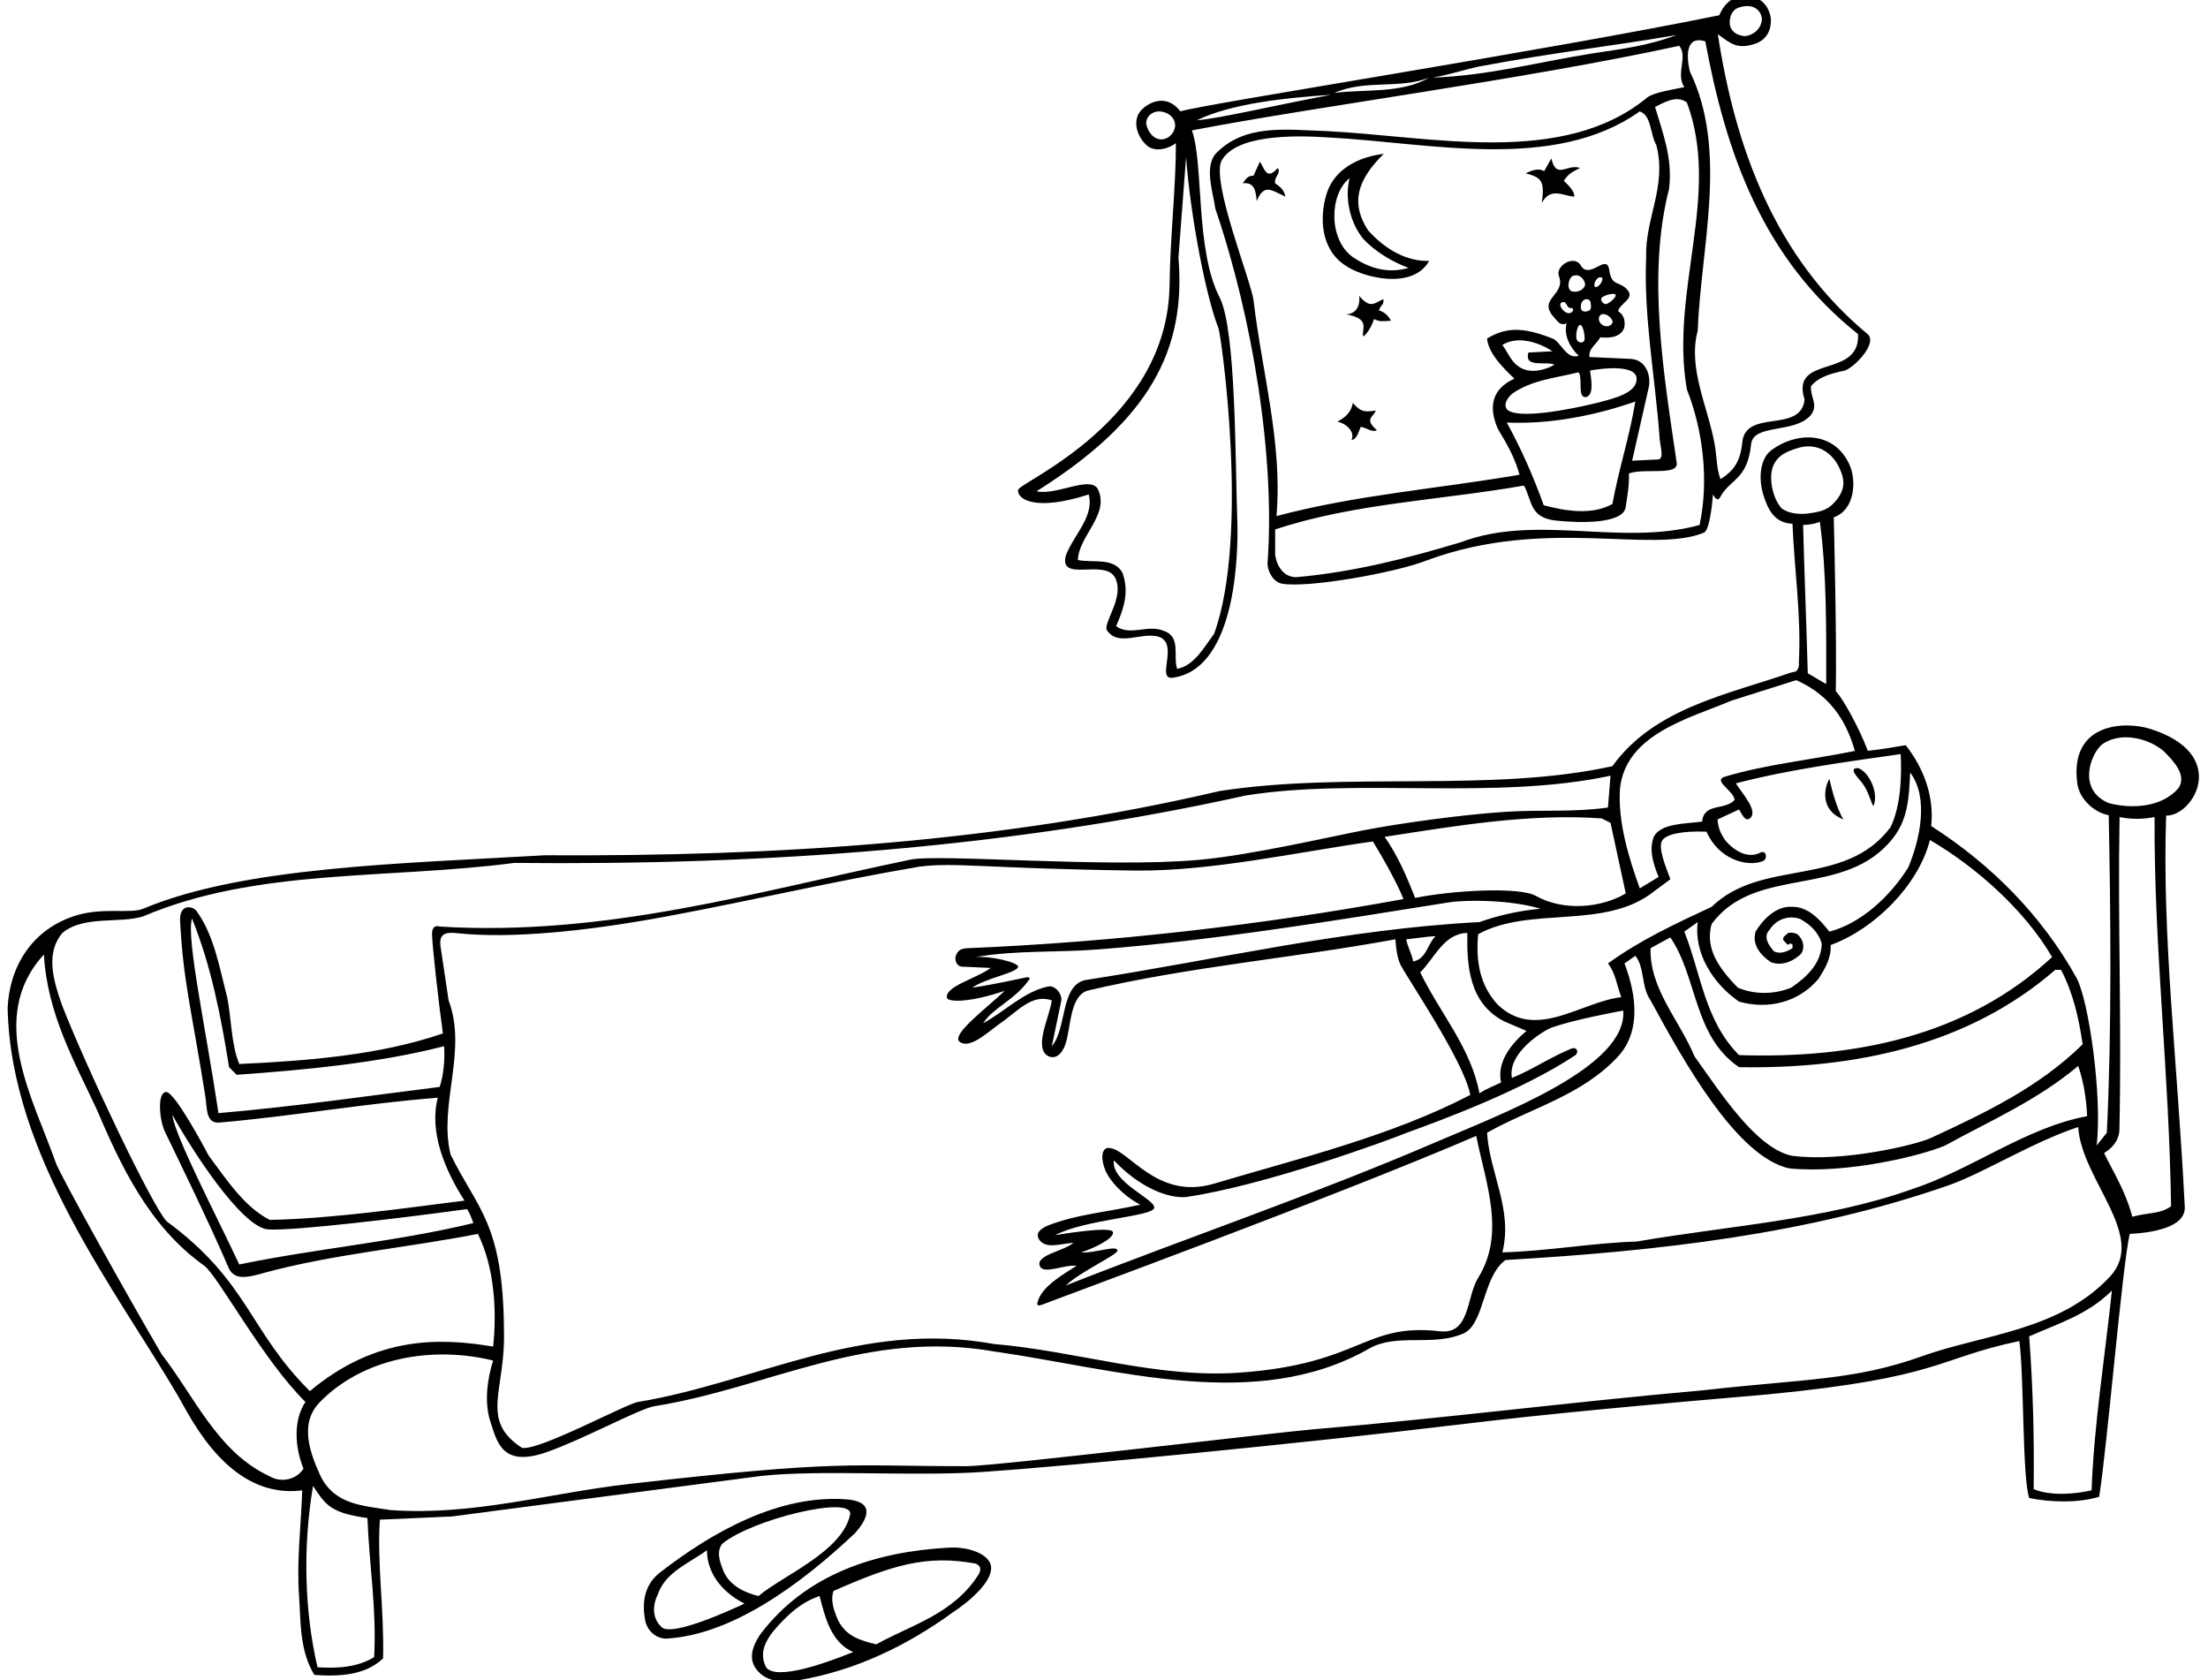 <?xml version="1.0" encoding="UTF-8"?>
<svg xmlns="http://www.w3.org/2000/svg" xmlns:xlink="http://www.w3.org/1999/xlink" width="347pt" height="264pt" viewBox="0 0 347 264" version="1.1">
<g id="surface1">
<path style=" stroke:none;fill-rule:nonzero;fill:rgb(0%,0%,0%);fill-opacity:1;" d="M 171.102 77.699 C 172 81.199 168.699 84.102 167.5 87.301 C 166.391 91.562 173.5 87.801 175.199 90.699 C 176.898 93.801 173.172 98.023 174 99.102 C 175.801 101.602 179.102 99.398 181.898 100 C 185.5 100.898 181.555 106.852 184.301 106.5 C 194.797 105.059 194.477 85.164 194.477 82.863 C 194.105 72.5 194.285 51.965 191.699 46.801 C 187.801 39.301 189.203 25.707 187.312 20.492 C 206.668 16.75 239 12.602 263.898 7.199 C 265.301 8.898 263.301 11.602 264.699 13.699 C 262.699 14.102 259.957 14.523 258.898 15.301 C 245.602 26.301 224.898 21.398 208.5 20.602 C 202.102 20.398 195.602 19.398 191 24.199 C 189.293 26.379 190.602 30.102 191 32.801 C 196.898 50.102 200.426 71.926 199.199 88.5 C 199.145 89.324 199.785 91.246 201.32 91.691 C 205.223 92.523 219.555 89.965 224.398 88 C 242.969 81.199 259.5 87.086 267.801 83.699 C 268.836 83.164 269.199 77.699 269.199 77.699 C 269.594 78.418 270.02 78.844 270.398 78 C 272 75.199 274.609 75.402 275.199 69.801 C 275.547 66.52 282.102 68.199 284.602 65.199 C 285.801 63.602 284.5 62.5 284.602 60.699 C 285.801 59.199 287.801 58.699 289.602 58.301 C 290.91 58.273 295.254 54.008 293.5 52.5 C 278.801 40.301 272.664 22.969 269.965 5.367 C 271.98 6.844 272.988 7.773 275.703 6.922 C 277.742 6.281 278.398 4.602 278.301 2.898 C 277.879 0.172 275.793 -1.027 273.301 -0.5 C 271.594 -0.141 270.699 1.199 270.199 2.398 C 242.199 8.102 189.363 16.309 185.5 17.5 C 183.312 14.602 180.367 16.074 179.199 17.5 C 177.883 19.176 178.801 21.699 180.398 23 C 181.699 23.898 183.602 23.398 184.801 22.5 C 184.801 29.5 183.891 37.301 183.801 44.801 C 183.535 66.164 160.312 75.695 159.996 76.977 C 159.805 78.32 162.426 80.496 171.102 77.699 Z M 272.914 1.336 C 274.578 0.582 276.559 0.867 276.898 2.898 C 276.867 4.594 275.434 5.578 274.23 5.68 C 273.145 5.602 272.199 5.102 271.898 4.102 C 271.699 3.102 271.98 1.879 272.914 1.336 Z M 197 47.199 C 196.648 44.227 190.254 28.426 192 25.199 C 194.285 21.262 202.801 21.199 208.801 21.602 C 224.5 22.398 244.199 27.102 257.699 17.5 C 259.602 18.199 259.301 21.102 260.301 22.801 C 262 29.301 258.5 34.301 258.699 40.5 C 258.301 49.699 260.102 59.199 260.801 68.602 C 260.801 69.801 261.648 72.086 260.602 72.199 L 256.5 72.398 L 259.102 60.898 C 259.48 59.254 258.844 56.578 256.301 56.398 L 249.801 56.102 C 249.602 54.801 250.898 54.102 251.5 53 C 253.102 53.199 254.938 52.926 255.301 51.301 C 255.398 50.301 255.199 49.5 254.301 48.898 C 254.5 47.699 256.941 46.977 255.801 45.602 C 254.512 44.043 253.277 45.148 252.898 42.398 C 252.473 39.621 249.699 44.301 248.301 41.5 C 247.074 40.09 244.398 41.918 245 43.398 C 246.102 46.301 241.801 46.898 244 49.602 C 244.695 50.332 245.102 51.301 246.199 50.801 C 245.699 52.699 246.801 54.699 248.102 55.898 C 246.199 56.602 245.289 53.688 244 53.199 C 239.297 51.352 236.699 51.398 233.699 53.199 C 233.898 55.5 236.199 57.801 238 59.5 C 234.5 61.102 233.859 63.844 235.398 67.398 C 236.801 69.699 238.102 72 238.801 74.602 C 226 76.801 212.898 77.801 200.602 81.102 C 201.602 69.801 198.328 58.484 197 47.199 Z M 244.301 57.301 C 242.801 58.199 240.602 58.699 239 57.801 C 237.5 57 237 55.398 236.102 54.199 C 238.602 52.699 241.801 53.801 244 55.199 L 240.199 55.398 C 239.5 57.898 242.898 56.699 244.301 57.301 Z M 248.102 58.5 C 248.801 59.699 247.797 62.57 249.301 62.398 C 250.348 62.016 250.219 60.402 249.879 58.234 C 251.961 57.809 257.188 57.301 257.199 59.5 C 257.273 61.762 253.66 62.613 251 63.301 C 246.602 64.398 238.277 65.969 236.801 64.301 C 236.301 63.5 236.789 62.695 237.602 61.898 C 240.699 59.699 244.5 59.398 248.102 58.5 Z M 247.102 45.801 C 246.184 45.613 246.398 43.898 247.102 43.398 C 248.398 42.801 249.199 44.297 249.102 44.801 C 248.945 45.488 248 46 247.102 45.801 Z M 246.699 49.199 C 245.871 49.414 244.648 47.77 245.5 47.5 C 246.352 47.23 246.102 48.5 246.898 48.398 C 247.328 48.336 247.414 49.016 246.699 49.199 Z M 250 47.699 C 250.02 48.211 250.176 48.719 249.5 48.898 C 248.945 49.059 248.391 48.93 248.434 48.164 C 248.477 46.762 249.965 46.676 250 47.699 Z M 248.348 51.055 C 248.859 51.098 249.156 53.18 248.988 53.52 C 248.816 53.859 248.27 53.969 247.883 53.52 C 247.492 53.07 247.84 51.012 248.348 51.055 Z M 257 63.102 C 256.102 68.602 254.398 73.699 253.398 79.199 C 250.199 81 246 80.301 242.602 79.398 C 241 74.898 239.102 70.602 236.801 66.398 C 243.602 66.699 250.699 65.301 257 63.102 Z M 252.258 47.781 C 251.836 47.656 251.621 47.23 251.621 46.977 C 251.621 46.508 253.672 45.922 253.898 46.301 C 254.129 46.676 252.684 47.91 252.258 47.781 Z M 251.898 51.102 C 251.027 50.586 251.141 49.617 251.699 49.398 C 252.258 49.184 253.152 49.738 253.398 50.398 C 253.617 50.883 252.773 51.613 251.898 51.102 Z M 250.699 45.102 C 250.262 44.809 250.941 43.32 251.699 43.602 C 252.176 43.871 251.238 45.273 250.699 45.102 Z M 268 6.5 C 271.199 23.801 276.898 40.5 292 52.5 C 292.398 59.602 281.301 55.602 283.602 62.801 C 283 68.199 274.227 64.141 273.801 69.602 C 273.465 72.684 272.398 74 270.398 75.301 C 269.801 73.898 269.801 71.801 269.5 70 C 268.5 64.102 265.199 57.898 266.801 52 C 267.301 38.801 271.602 23.699 265.602 11.301 C 265.387 10.566 264.199 5.301 268 6.5 Z M 265.102 61.199 C 267.602 67.5 268.602 75.398 267.102 82.5 C 254.699 85.898 241.5 80.699 229.602 85.199 C 221.301 87.699 212.801 89.898 203.699 90.699 C 201.699 90.699 200.602 88.898 200.398 87.102 L 200.398 83.199 C 212.699 79.102 226.398 78.602 239.5 76.301 C 240.785 78.59 240.316 81.352 244.5 81.801 C 248.301 82.207 255.234 82.371 255.5 79.602 C 255.785 77.57 256.039 76.465 256 74.398 C 258.398 73.5 263.859 74.852 263.5 72.699 C 261.5 59 258.801 43.301 262.301 29.699 C 262.898 24.801 261.301 20.898 260.102 16.801 C 261.586 16.074 263.5 14.898 265.102 16.102 C 270.5 30.602 262.398 45.699 265.102 61.199 Z M 232.266 10.488 C 244.598 8.16 253.102 7.301 263.5 5.5 C 258.621 7.312 254.684 7.695 250.262 8.395 C 241.711 9.746 233.898 11.898 225.102 12.199 C 227.602 11.801 230.094 10.953 232.266 10.488 Z M 224.602 12.199 C 220.238 14.754 214.422 13.98 209.699 14.602 C 214.652 12.43 219.93 14.059 224.602 12.199 Z M 209.199 14.898 C 200.301 16.539 191.691 18.633 188.102 18.898 C 193.398 16.309 201.855 15.375 209.199 14.898 Z M 182.691 21.891 C 181.297 22.047 180.289 20.574 180.133 19.41 C 180.133 18.246 181.062 17.547 182.102 17.5 C 183.301 17.5 184.477 18.246 184.633 19.332 C 184.887 20.195 184.141 21.73 182.691 21.891 Z M 185.199 40.5 L 186.398 24.699 C 187.102 34.102 189.551 46.723 191.5 51.602 C 191.914 52.734 196.398 84.301 190.801 99.602 C 189.301 101.602 187.699 104.602 185 105.102 C 184.301 103.102 185.699 100 182.801 99.102 C 180.398 98.102 177.602 100 175.398 98.398 C 176.602 95.699 177.5 93 176.398 90 C 175.027 87.531 171.801 88.5 169.398 88 C 169.5 84.199 174.516 80.781 172.5 76.801 C 171.254 74.738 166 77.898 162.898 77.199 C 180.785 65.973 186.398 54.898 185.199 40.5 "/>
<path style=" stroke:none;fill-rule:nonzero;fill:rgb(0%,0%,0%);fill-opacity:1;" d="M 242.301 31.898 C 243.648 29.34 245.699 30.801 247.398 30.898 C 247.5 30 246.359 29.008 245.762 28.406 C 246.535 27.32 246.844 27.141 248.32 26.391 C 246.227 25.691 244.602 28.301 243.801 24.898 L 242.668 26.906 C 241.938 26.391 240.797 26.703 239.789 27.246 C 242.191 27.863 242.812 28.406 242.301 31.898 "/>
<path style=" stroke:none;fill-rule:nonzero;fill:rgb(0%,0%,0%);fill-opacity:1;" d="M 211.398 41.699 C 213.898 43.5 221.93 45.73 224.602 41 C 221 41.102 217.633 39.133 215 36.199 C 212.281 32.008 213.172 28.402 217.469 24.164 C 212.145 24.855 209.398 27.527 208.5 30.398 C 207.293 34.254 207.602 39.199 211.398 41.699 Z M 212.102 28 C 211.312 30.98 212.102 35 214.301 37.602 C 216.102 39.5 218.715 41.129 221.375 42.098 C 217.715 43.152 214.73 41.852 212.531 40.352 C 208.73 37.551 208.93 30.43 212.102 28 "/>
<path style=" stroke:none;fill-rule:nonzero;fill:rgb(0%,0%,0%);fill-opacity:1;" d="M 132.898 235.602 C 122.594 234.875 112.199 240.5 103.602 247.199 C 101.629 248.797 100.738 251.242 101.402 254.664 C 101.684 256.094 102.891 257.41 104.602 257.5 C 114.918 256.965 125.699 249.102 134.398 240.898 C 136.078 238.996 137.938 235.953 132.898 235.602 Z M 104.102 255.801 C 102.348 254.305 102.602 252.102 103.398 250.5 C 104.602 247 108.398 245.602 111.102 243.602 C 111.102 247 113.234 250.074 116.996 251.992 C 113.977 253.414 105.934 256.965 104.102 255.801 Z M 133.602 238 C 132.367 243.824 123.086 247.535 119.199 250.801 C 117.102 250.301 114.699 249.199 113.699 246.898 C 113.199 245.602 112.5 243.898 113.5 242.602 C 118 238.801 134.148 234.84 133.602 238 "/>
<path style=" stroke:none;fill-rule:nonzero;fill:rgb(0%,0%,0%);fill-opacity:1;" d="M 200.398 28.801 C 200.199 27.801 201.391 27.168 200.801 26.398 C 199.062 28.406 198.75 26.547 198 25.398 L 197 27.602 C 196.191 27.633 195.957 27.863 195.301 28.801 C 197.102 28.602 197.355 29.883 197.5 31.602 C 198.672 28.719 199.914 29.961 202 30.898 C 201.801 29.801 201.156 29.34 200.398 28.801 "/>
<path style=" stroke:none;fill-rule:nonzero;fill:rgb(0%,0%,0%);fill-opacity:1;" d="M 216.199 64.5 C 214.113 64.914 213.559 64.387 212.602 63.301 C 212.34 65.023 211.008 65.828 210.176 66.246 C 211.84 66.66 212.934 67.988 212.398 69.102 C 213.086 69.156 213.445 68.129 213.836 67.078 C 214.805 67.215 215.602 68 216.398 67.602 C 214.277 65.773 215.914 65.551 216.199 64.5 "/>
<path style=" stroke:none;fill-rule:nonzero;fill:rgb(0%,0%,0%);fill-opacity:1;" d="M 216.707 48.77 C 217.059 47.793 217.539 47.906 217.398 47 C 215.898 47.699 215.348 48.527 213.602 46.5 C 213.602 46.5 214.059 49.184 211.605 49.41 C 215.492 50.113 213.91 51.727 214.246 52.895 C 215.383 52 215.941 50.129 215.941 50.129 C 216.836 50.609 217.332 50.48 218.602 50.398 C 218.363 49.984 217.875 49.121 216.707 48.77 "/>
<path style=" stroke:none;fill-rule:nonzero;fill:rgb(0%,0%,0%);fill-opacity:1;" d="M 149.176 243.195 C 137.664 243.816 126.699 247.301 119.5 256.801 C 117.961 259.117 117.5 261.199 119.5 263 C 121.102 264.398 123.457 264.391 125.699 264 C 134.402 262.484 142.398 258.699 149.699 253.398 C 152.301 251.699 156.387 248.277 155.684 245.828 C 155.09 244.047 152.012 243.039 149.176 243.195 Z M 120.398 262 C 118.898 259.102 121.16 256.594 123.102 254.602 C 124.879 252.773 126.699 251.5 128.801 250.801 C 129.602 253.801 130.5 258.102 134.102 259.602 C 130.102 261.199 122.043 264.191 120.398 262 Z M 153.801 247.398 C 149.898 253.602 143.301 255.301 137.699 258.398 C 134.891 257.707 132.961 257.039 131.699 254.602 C 130.957 252.883 130.5 251.301 131 250 C 140.312 245.902 145.602 244.301 153.301 245.699 C 154.102 246 154.27 246.57 153.801 247.398 "/>
<path style=" stroke:none;fill-rule:nonzero;fill:rgb(0%,0%,0%);fill-opacity:1;" d="M 337.848 114.516 C 333.922 113.293 325.234 113.559 326.449 123.051 C 326.789 125.73 329.328 127.75 331.398 128.102 C 331.699 143.398 331.898 161.398 331.102 178 L 329.5 180 C 330.414 172.309 328.258 157.086 326.301 153.602 C 320.898 143.898 313 135.898 303.5 129.801 C 304 125.102 302.301 120.699 299.5 117.102 C 297.164 117.508 295.441 117.777 293.539 117.98 C 292.203 114.438 289.605 109.711 288.504 108.609 C 288.66 100.895 288.266 84.598 288.188 81.289 C 291.414 80.211 291.887 75.621 290.602 72.898 C 288.09 67.594 282.102 67.898 278.301 70.801 C 276.527 72.215 276.379 75.336 277.102 77.699 C 277.84 80.117 278.898 82.199 281.699 82.301 C 282 89.602 283.102 96.898 282.699 104.102 C 282.801 104.801 282.5 105.699 281.699 105.602 C 271.699 109.102 260 111.199 253.398 120.398 C 234.301 124.602 211.801 121.199 191.699 124.301 C 157.398 132.301 122.5 134.602 85.602 134.398 C 63.398 135.699 38.25 136.164 22.5 142.801 C 20.332 143.664 15.988 142.469 11.5 144 C 5.324 146.105 1.539 151.449 1.199 158.398 C 1.699 181.801 18.316 202.836 28.043 219.469 C 30.125 223.105 36.137 235.656 47.5 234.199 C 47.301 240 46.605 245.066 47 250.801 C 47.277 254.812 47.055 259.344 49.398 263.199 C 53.5 263.5 57.5 263.199 60.199 260.602 C 60.398 252.898 59.23 245.754 59.699 238.801 L 71 238.301 L 119.52 231.945 C 129.023 230.902 143.461 232.047 154.5 231.301 C 167.555 230.418 204.449 226.852 228.898 223.898 C 244.422 222.027 258.879 220.758 277.906 219.109 C 305.301 216.445 304.352 213.438 317.352 210.738 C 318.109 216.445 317.801 232.102 318.898 235.398 C 322.301 236.102 326.699 236.199 329.898 235.199 C 331.199 227 333.5 199.102 334.699 193.898 C 337.895 193.742 343.477 192.98 343.352 189.684 C 342.211 166.852 339.754 147.262 340.422 128.164 C 344.727 128.266 350.562 118.473 337.848 114.516 Z M 233.699 178 C 240.398 174.199 248.648 172.156 254.301 166 C 259.062 160.812 255.812 152.875 255.301 151.398 L 257 150.199 C 258.5 152 257.898 155.102 259.398 157.199 C 264.602 166.801 272.957 181.82 281.199 183.602 C 290.301 184.5 302.129 181.566 305.699 180 C 312.801 176.102 320.199 172.898 326.602 167.5 C 327.398 169.801 327.898 172.602 328 175.398 C 318.301 177.199 309.898 183.801 300.398 186.898 C 286.898 191.699 271.699 192.602 257.199 195.102 C 250.301 195.301 243.301 196.602 236.102 196.801 C 237.801 190.102 234.102 184.398 233.699 178 Z M 79.199 209 C 79.082 192.168 75 190 70.801 181.398 C 68.898 173.5 73.5 165.199 70.5 157.199 C 70.5 157.199 69.41 149.887 69.25 148.832 C 68.918 146.664 70 146.414 72.082 146.664 C 80.168 147.5 91.832 146.414 104.801 144 C 118.957 141.359 130.348 138.598 144.449 136.195 C 150.066 135.457 154.82 136.48 178.301 136.801 C 190.301 136.961 204.258 133.828 215.758 132.23 C 219.457 138.289 220.562 141.281 220.562 141.281 C 198.16 145.383 174.898 148.047 152.102 149 C 150.871 149.051 150.555 149.398 150.199 150.199 C 150 151 150.41 151.891 151.199 151.898 L 155.699 152.102 C 153.398 153.801 148.469 154.992 148.816 156.816 C 149.004 157.449 152.234 157.629 157.898 155.699 C 155.199 158.301 149.742 162.324 150.699 163.602 C 152.176 165.047 155.074 162.352 156.898 161.02 C 159.941 158.961 162.102 156.102 165.301 157.199 C 164.898 160 162.348 164.73 164.801 166 C 166.301 166.602 167.188 164.961 167.5 163.898 C 168.32 161.105 168.172 156.703 170.801 155.699 C 186.801 151.898 203 150.602 219.301 147.602 C 219.301 147.602 219.375 149.863 220 151.398 C 220.625 152.938 230.125 166.75 231.062 172.062 C 218.562 178.562 204.258 181.984 190.801 186 C 181.488 188.777 177.102 180 174 180.398 C 172.75 180.75 173.25 183.188 174 184.5 C 175.176 186.559 177.398 188.398 179.199 189.301 C 174.5 190.398 169 190.801 164.398 192.699 C 163.625 193.125 162.801 193.602 163.199 194.602 C 164.188 196.438 166.699 195.398 168.699 195.301 C 167.199 196.602 162.812 197.188 163.398 198.898 C 163.938 200.375 167.102 198.699 169.199 198.898 C 167 200.301 163.984 202.066 163.199 204.199 C 163.086 204.668 162.535 205.551 164.102 204.898 C 165.664 204.25 209.699 188.102 232 178.5 C 233.5 186 236.648 193.793 232.301 200.801 C 230.414 203.832 231.07 209.746 226.301 209.199 C 214.336 207.832 214 214.332 194.801 215.699 C 181.797 216.625 169.199 212.301 156.199 211.199 C 135.301 207.398 118.898 217.199 100.301 220.301 C 98.582 220.5 84.418 228.168 82 227.5 C 75.301 223.102 79.5 218.5 79.199 209 Z M 74.398 192.199 C 62.398 195.102 49.699 196.199 37.602 198.699 C 34.102 191.199 27.332 178.25 27.102 175.199 C 29.918 180.332 37.984 192.984 42.199 193.199 C 46.418 193.418 63.199 191.398 73.398 190 C 73.898 190.699 74.102 191.5 74.398 192.199 Z M 69.102 170.801 C 57.898 172.199 46.133 173.918 34.332 174.918 C 32.332 161.5 29.25 147.414 30.168 144.332 C 33.168 151.734 34.699 159.602 36 167.699 L 37.199 168.898 C 48.301 168.102 59.699 167 69.801 164.398 C 69.918 166.5 69.75 168.75 69.102 170.801 Z M 236.398 160.5 L 239.898 162 C 237.5 164 235.199 166.898 235.898 170.102 C 234.699 170.699 233.75 171 232.5 171.801 C 231.199 164.699 226.301 159.199 223.199 152.801 C 225.5 150.5 226.898 146.699 230.602 146.602 C 230.5 151.801 230.898 157.699 236.398 160.5 Z M 169.898 196.801 C 171.801 196.199 175.188 194.613 174.898 193.602 C 174.629 192.574 165.801 194.102 165.801 194.102 C 170.5 191.602 181.25 191.168 181.398 189.801 C 181.59 188.434 174.566 185.781 175.051 182.34 C 179.125 186.625 183.52 188.332 186.398 188.102 C 198.801 186.301 218.25 179.168 221.086 178 C 227.086 175.832 239.5 171.199 247.602 165.801 C 248.25 165.125 247.625 164.438 246.898 164.801 C 243.699 166.102 240.801 168.102 237.602 169.398 C 236.898 165.5 242.375 162.062 243.801 161.5 C 247.398 160.199 254.199 158.977 255.102 158.801 C 255.75 167.688 236.062 175 225.602 179.5 C 206.457 187.734 186.801 194.398 167.5 202 C 169.801 199.801 175.836 197.082 175.602 196.5 C 175.586 195.582 171.898 197 169.898 196.801 Z M 222.086 151.086 C 221.883 149.883 221.199 148.801 221 147.602 C 222.836 147.414 224 147.199 225.602 147.102 C 224.301 148.398 224.184 150.684 222.086 151.086 Z M 170.602 154 C 166.609 154.816 167.699 161.602 165.301 164.398 L 166.801 157.199 C 166.898 156.102 165.797 154.848 164.801 155 C 160.898 155.801 158 158.898 154.5 160.801 C 156.102 158.301 159.344 157.27 161.699 154 C 161.887 153.773 161.887 153.457 161.199 153.602 C 160.039 153.844 155.699 154.801 152.801 155.199 C 154.898 153.699 160 152.836 160 151.898 C 160 151.25 155.801 150.199 153.301 150.398 C 159.5 149.301 166.102 149.699 172.5 149.199 C 190.801 147.801 210.102 144.602 227.699 141.801 C 230.48 141.359 237.5 141.398 242.102 142.801 C 238.801 143.102 235.602 143.801 232.5 144.898 C 211.301 146 191.398 150.801 170.602 154 Z M 323.898 152.398 C 325.801 156 326.699 160 327.301 164.102 C 320.398 170.898 311.898 174.898 303.5 178.801 C 301.113 179.918 289.398 182.699 281.5 181.602 C 275.875 180.297 270.398 171.699 266.301 166 C 264 160.398 259.199 155.398 259.398 149 L 262.5 147.301 C 266.801 153.602 266.102 162.801 273.301 167.699 C 291.5 168 309.301 164.301 323 152.398 Z M 322.5 150.398 C 309.102 162.801 291.5 166.398 273.301 165.801 C 267.898 160.398 267.301 152.898 264.699 146.398 L 266.801 144.898 C 266.199 149.699 269.102 154.5 273.301 157.398 C 277.898 158.699 282.699 157.5 285.801 153.801 C 286.801 152.199 287.801 150.602 287.699 148.5 C 294.602 146 301.5 139.102 303.301 132 C 310.5 136.199 318.199 143 322.5 150.398 Z M 300.199 121.398 C 303.199 125.398 301.699 132 299.898 136.301 C 297.102 140.801 292.5 145.102 287.5 146.398 C 286 144.5 284.199 142.5 281.699 142.5 C 279.199 142.301 277.102 144.398 275.898 146.398 C 275.301 148.5 276.699 150.102 278.301 151.199 C 279.898 151.801 281.5 151.199 282.699 150.199 C 283.602 149.602 283.602 148.102 282.898 147.301 C 282.5 146.602 281.801 146.5 281 146.602 C 280.699 147 280 147.199 280.301 147.801 L 281 148.5 C 281.102 148.398 281.199 148.199 281.5 148.301 C 281.801 148.398 281.699 148.699 281.699 149 C 280.898 149.5 279.801 150 278.801 149.5 C 278 148.602 277 147.199 278.102 146.102 C 279.199 144.398 281.102 143.801 282.898 144.398 C 284.5 145.301 285.801 146.5 286.301 148.301 C 286.199 151.398 284 153.5 281.5 155.199 C 278.801 156.301 275.699 156.301 273.102 155.199 C 270.602 152.602 267.801 149.301 269 145.199 C 275.898 135.801 289.973 141.328 297.5 131.699 C 299.918 128.605 300 125.199 300.199 121.398 Z M 298.699 118.5 C 298.898 122.102 298.699 126.699 297.102 130 C 289.898 139.602 276.898 134.801 269 142.5 C 263.398 145.102 257.801 147.699 252.699 151.398 C 253.898 152.898 254.102 154.898 254.801 156.699 C 248.5 157.398 241.398 163.602 235.398 157.898 C 232.602 154.898 231.898 151.102 232.301 146.801 C 240.5 142.301 252.199 146.199 259.898 140.102 L 262.512 138.164 C 261.801 136.211 260.496 133.234 261.242 132.039 C 261.914 131.066 264.457 130.543 268.191 130.691 C 270.062 135.027 274.566 136.32 277.102 135.301 C 277.898 134.801 277.48 133.566 276.695 133.961 C 274.594 135.062 272.418 133.559 271.184 132.113 C 270.293 130.805 270.062 130.172 269.922 128.766 L 273.301 127.199 C 273.781 127.977 274.254 129.156 275 128.602 C 276.379 127.504 273.898 124.801 272.801 123.102 C 281.199 120.898 290.301 119.699 298.699 118.5 Z M 280 79.898 C 278.5 78.199 277.988 75.098 278.602 73.398 C 279.332 71.363 281.199 70.801 282.898 70.301 C 285.746 69.621 288.008 71.195 289.102 73.602 C 289.785 75.105 290.082 76.465 288.898 78.199 C 287.363 80.332 286.004 80.414 283.965 80.715 C 282.562 80.812 281.16 80.715 280 79.898 Z M 287 107.5 L 284.102 105.801 C 283.867 97.223 283.57 90.371 283.367 82.496 C 284.25 82.461 285 82.375 286 82 C 287.102 90.199 287 98.898 287 107.5 Z M 254.602 123.801 C 255.602 115.301 265.5 112.898 272.102 110.102 L 282.281 106.879 C 288.426 109.555 290.5 114.5 291.5 118 C 284.699 119.398 277.5 120.102 270.898 122.102 C 269.293 122.781 272.5 124.301 272.602 125.699 C 271.102 127.398 267.801 126.102 267.5 129.102 C 264.965 129.473 261.035 129.312 259.898 131.5 C 259.262 133.242 259.516 135.02 260.656 137.809 L 257.699 139.602 C 256 134.898 254.199 129.102 254.602 123.801 Z M 255.5 140.398 C 251.602 142.699 245.699 143.199 241.398 140.801 C 238.902 139.312 228.301 139.898 222.398 141.102 C 221.102 137.801 219.699 134.5 217.602 131.5 C 228.699 129.801 240.199 127.801 251.699 128.602 L 253.102 129.301 Z M 9.801 146.602 C 13.199 143.801 18.832 145.164 22.5 144 C 40.301 136.398 61 138.199 80.801 135.602 C 120.5 136 158.801 133.199 195.801 125 C 213.301 122.199 234.898 125.801 253.102 121.898 L 252.699 126.898 C 247 127.688 242.254 127.191 236.387 127.586 C 229.301 128.055 219.789 129.422 214.578 130.418 C 209.223 131.441 196.707 134.355 188.602 135.102 C 173.766 136.465 147.48 134.105 143 135.102 C 118.898 140.102 95.199 147.199 69.102 145.602 C 69.102 145.602 67.883 145.102 67.898 146.801 C 67.918 148.5 68.898 157.301 69.602 162.398 C 59.699 165.801 48.398 166.699 37.602 167.199 C 36.301 164 36.398 160.199 35.699 156.699 C 34.5 152.102 33.633 146.883 30.832 143.082 C 29.965 142.215 28.168 142.25 28.301 144.699 C 28.801 154.301 30.082 158.5 32.25 172.168 C 32.582 174.168 32.301 176.602 34.5 176.398 C 46.102 175.398 57.199 173.398 68.801 172.5 C 67.398 177.898 69.949 183.934 73 188.668 C 64.383 189.734 52.5 191.5 42.398 191.699 C 38.301 189.602 35.5 185.199 32.801 181.602 C 32.801 181.602 27.535 171.535 26.102 171.602 C 24.668 171.668 25.051 176.016 25.898 177.801 C 26.75 179.582 32.898 192.102 36 199.398 C 36.918 201.082 38.668 200.832 41.199 200.102 C 52.102 197.102 63.801 196.102 75.102 193.898 C 77.699 199.102 78.102 206 77.5 211.602 C 69.102 210.199 59.082 209.918 48.699 218.602 C 39.102 209.102 39.109 201.426 26.188 191.918 C 23.988 189.652 13.898 168.5 9.801 158.102 C 8.082 153.332 7.332 149.582 9.801 146.602 Z M 47.699 230.801 C 46.5 232.602 44.102 233 42.398 232 C 34.199 228.199 30.602 219.5 25.398 212.801 C 19.602 202.898 9.555 184.793 8.801 182.801 C 5.301 172.801 -2.199 159.898 6.898 150 C 7.418 159.332 11.816 167.051 15.168 174.25 C 18.965 183.148 23.398 192.699 32.102 198.898 C 34.133 200.309 41.301 213.699 48 220.301 C 46 223.301 46.398 227.602 47.699 230.801 Z M 58.801 260.398 C 56.199 262 53.102 262.199 49.898 262 C 47.801 253 47.602 242.898 49.199 233.5 C 51.211 236.547 51.953 237.734 57.746 238.551 C 58.047 246.352 59.199 252.602 58.801 260.398 Z M 328.699 234.199 C 326 234.801 322.199 235.102 319.602 234 C 319.699 225.801 319.5 218.102 318.898 210 C 323.398 208 328.102 206.602 331.898 202.801 C 330.801 213.199 329.102 223.699 328.699 234.199 Z M 331.602 200.602 C 323.645 209.141 311.516 209.723 302.102 213.102 C 291.402 216.938 283.996 216.629 267.633 218.473 C 246.195 220.379 227.035 222.871 206.398 224.602 C 200.789 225.07 156.398 230.398 151.898 230.398 C 133.293 230.41 132.586 229.332 98.801 233.199 C 86.152 234.648 74.5 238.199 61.398 237.301 C 57 236.582 52.699 236.5 50.398 232 C 48.801 228.5 47 223.898 50.102 220.5 C 57.102 213.199 68.199 211.5 77.5 213.801 C 76.602 216.602 76.102 220.199 77 223.199 C 78.09 226.449 78.758 230.68 85.898 228.199 C 91.602 226.199 100.25 221.5 102.699 221 C 120.898 218.102 136.102 208.801 156.398 212.398 C 175.398 215.102 197.398 222.102 215.199 211.898 C 219.664 209.418 225.102 211.699 230.102 209.5 C 233.336 207.832 233 200.602 236.602 198 C 260.602 196.602 284.438 193.926 306.398 186.199 C 311.641 184.355 319.602 179.398 326.602 177.102 C 327.102 185.398 337.516 194.25 331.602 200.602 Z M 341.195 189.555 C 339.418 190.824 337.805 190.465 335.105 191.207 C 333.996 187.039 332.062 184.102 330.668 181.184 C 332.57 180.043 333.078 178.523 333.078 177.508 C 333.457 160.387 332.801 145 333.102 128.398 C 335.031 128.762 336.562 128.762 338.602 128.398 C 338.5 148.898 340.895 168.258 341.195 189.555 Z M 331.398 126.199 C 326.57 124.16 328.418 118.809 330.199 117.102 C 333 114.898 337.5 115.898 340 118 C 341.602 119.602 343.688 121.785 342.398 123.801 C 339.898 126.801 335.199 127.199 331.398 126.199 "/>
<path style=" stroke:none;fill-rule:nonzero;fill:rgb(0%,0%,0%);fill-opacity:1;" d="M 289.684 128.766 C 288.586 126.863 287.871 124.039 287.5 122.398 C 286.613 123.883 286.062 127.348 289.684 128.766 "/>
<path style=" stroke:none;fill-rule:nonzero;fill:rgb(0%,0%,0%);fill-opacity:1;" d="M 294.398 126.699 C 295.398 124.5 293.539 121.129 292 120.699 C 290.312 120.656 292.156 122.355 292.699 123.102 C 293.621 124.355 293.898 125.699 294.398 126.699 "/>
</g>
</svg>

